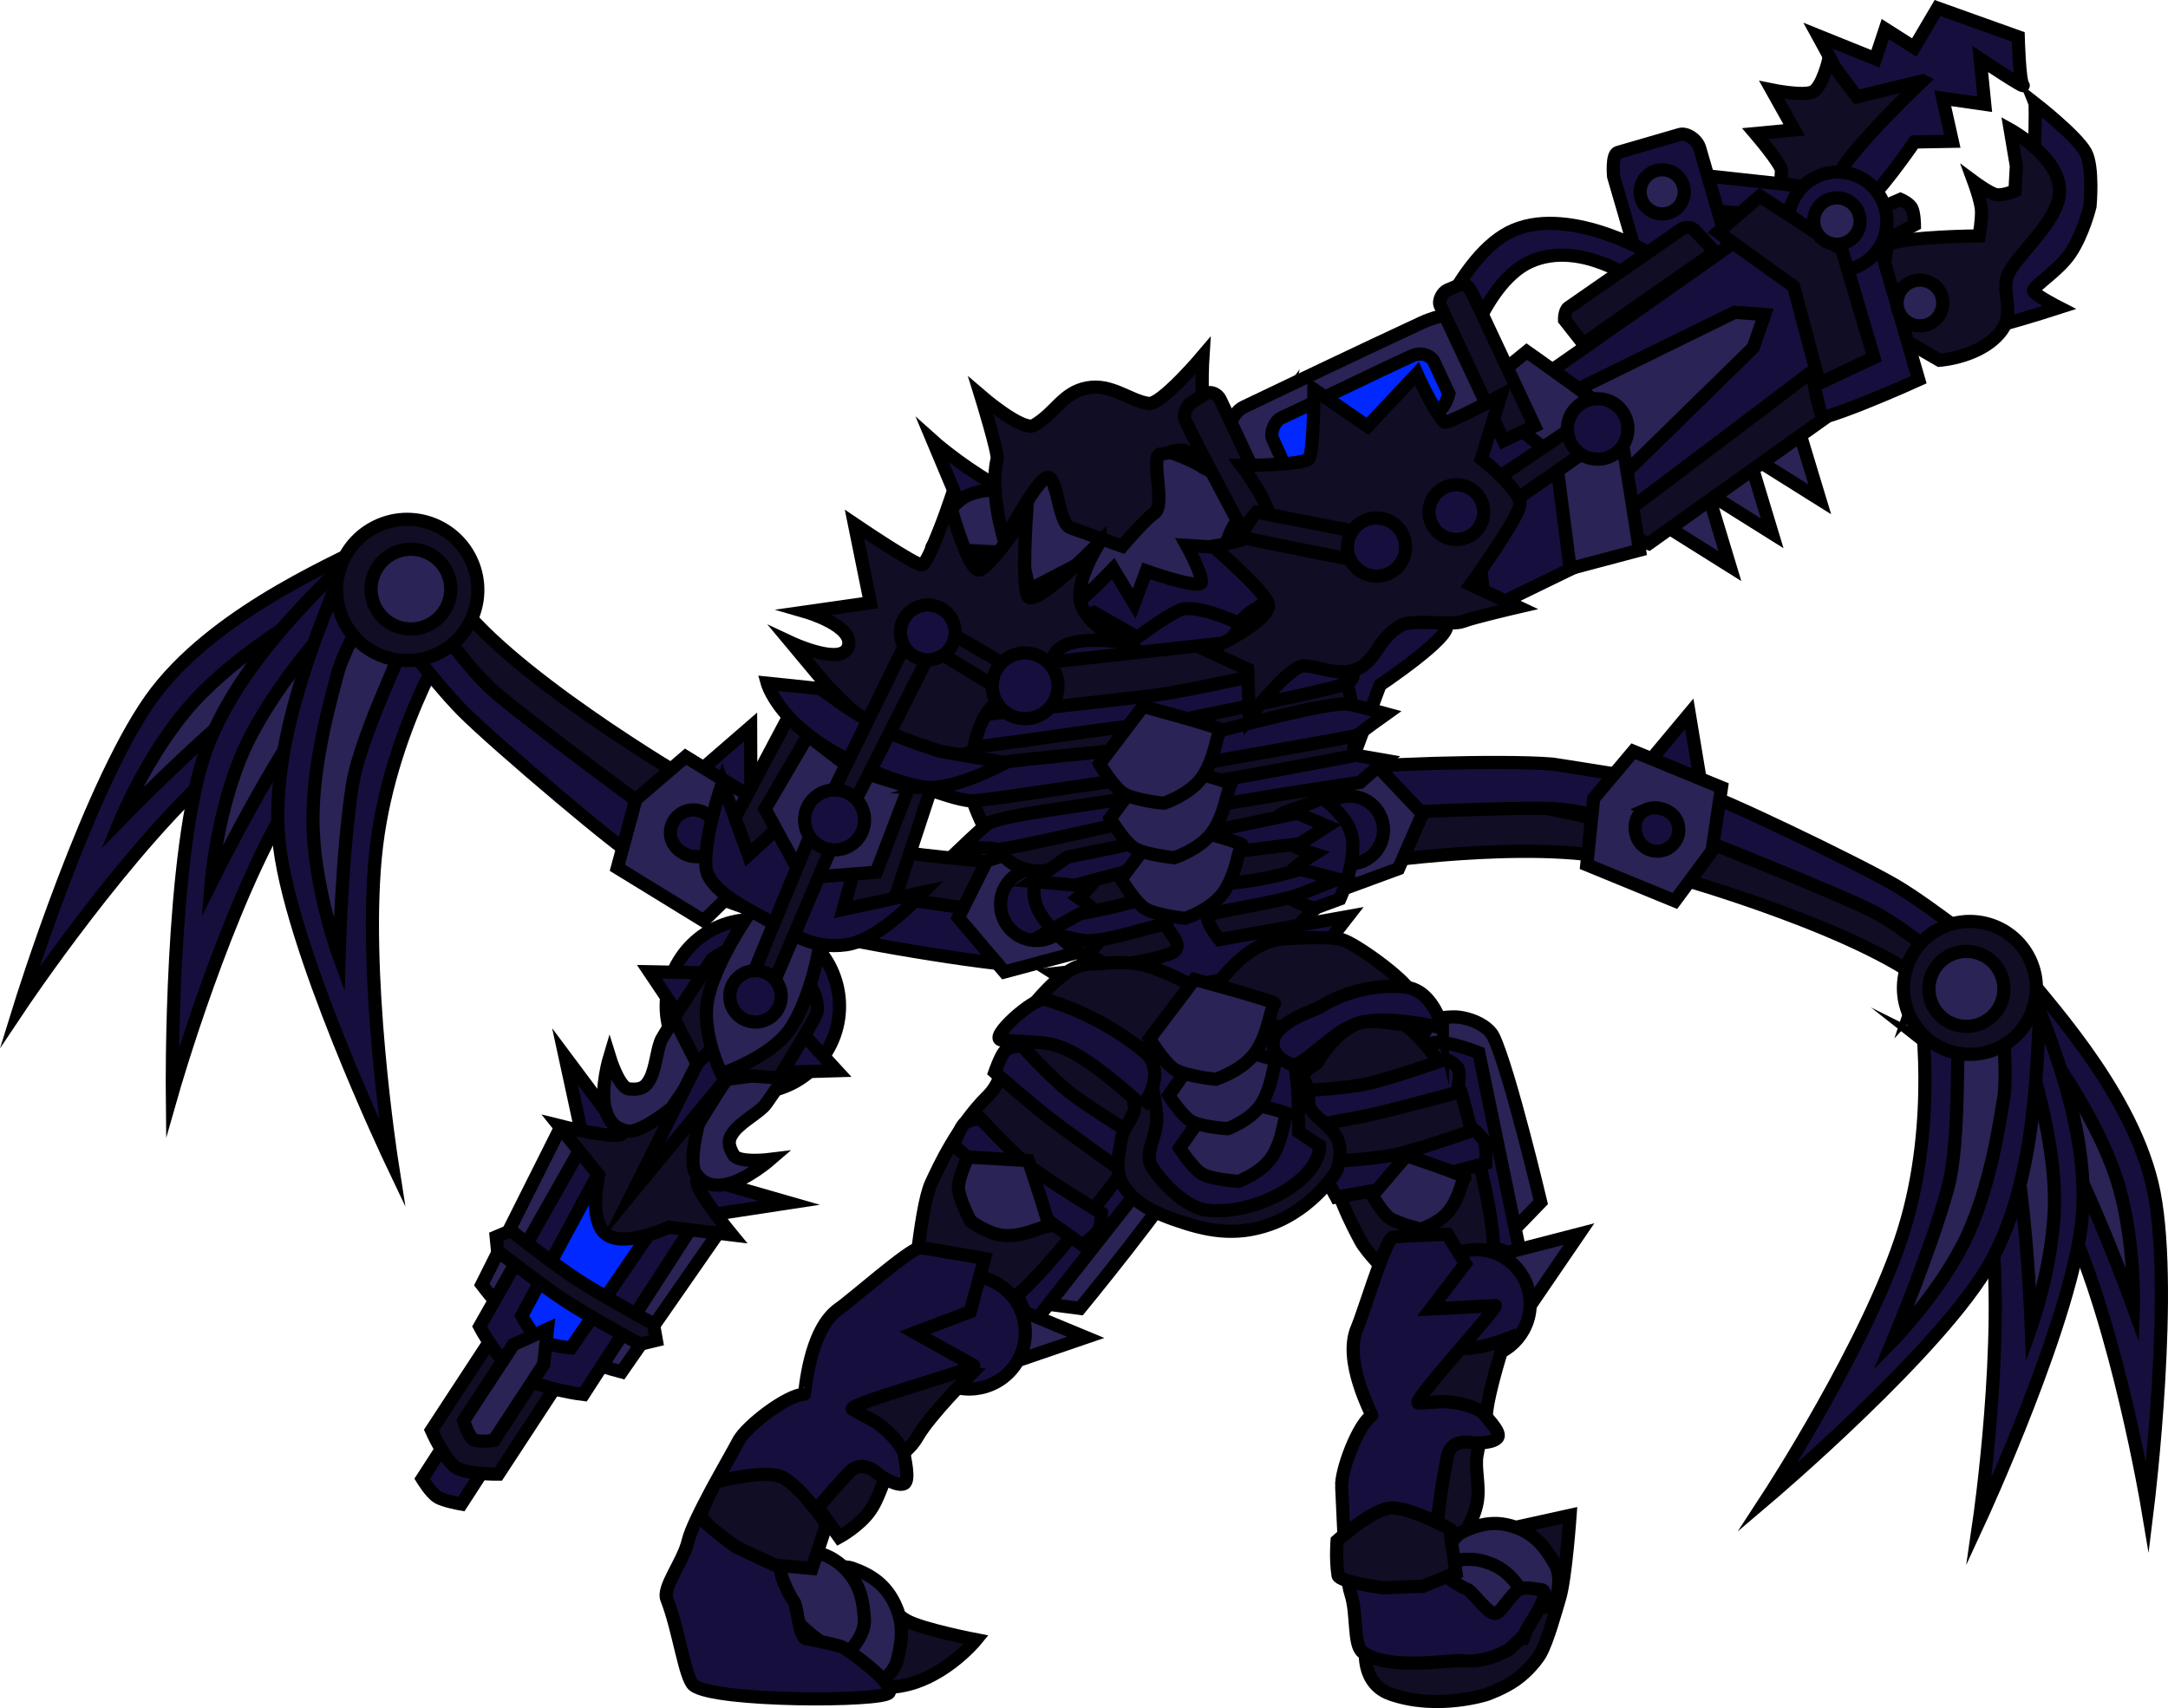 <svg version="1.1" xmlns="http://www.w3.org/2000/svg" xmlns:xlink="http://www.w3.org/1999/xlink" width="246.807" height="194.496" viewBox="0,0,246.807,194.496"><g transform="translate(-116.642,-72.592)"><g data-paper-data="{&quot;isPaintingLayer&quot;:true}" fill-rule="nonzero" stroke="#000000" stroke-width="1.5" stroke-linejoin="miter" stroke-miterlimit="10" stroke-dasharray="" stroke-dashoffset="0" style="mix-blend-mode: normal"><g stroke-linecap="butt"><g data-paper-data="{&quot;index&quot;:null}"><path d="M335.912,191.283c0,0 1.869,-4.107 3.889,-5.579c2.589,-1.887 6.321,-3.597 6.653,-3.152c2.552,3.42 12.481,13.705 15.168,24.751c2.687,11.046 -0.501,36.904 -0.501,36.904c0,0 -3.484,-20.764 -9.176,-32.785c-5.692,-12.021 -16.034,-20.139 -16.034,-20.139z" data-paper-data="{&quot;index&quot;:null}" fill="#160f3d"/><path d="M342.629,184.912c0,0 6.129,5.522 7.541,7.824c0.836,1.363 5.88,8.41 7.77,15.222c1.792,6.462 1.567,13.466 1.567,13.466c0,0 -3.779,-10.407 -7.105,-16.873c-1.394,-2.71 -4.348,-6.218 -6.884,-9.089c-3.513,-3.979 -6.507,-7.358 -6.507,-7.358z" data-paper-data="{&quot;index&quot;:null}" fill="#2a2355"/></g><g data-paper-data="{&quot;index&quot;:null}"><path d="M334.133,187.702c0,0 3.035,-3.339 5.408,-4.123c3.042,-1.005 7.118,-1.493 7.298,-0.967c1.385,4.036 7.694,16.865 6.876,28.203c-0.818,11.339 -11.757,34.984 -11.757,34.984c0,0 3.03,-20.835 1.285,-34.021c-1.745,-13.186 -9.11,-24.077 -9.11,-24.077z" data-paper-data="{&quot;index&quot;:null}" fill="#160f3d"/><path d="M342.975,183.722c0,0 4.147,7.131 4.789,9.754c0.38,1.553 3.028,9.805 2.745,16.869c-0.269,6.701 -2.624,13.3 -2.624,13.3c0,0 -0.417,-11.064 -1.608,-18.237c-0.499,-3.006 -2.24,-7.249 -3.776,-10.758c-2.129,-4.863 -3.947,-8.995 -3.947,-8.995z" data-paper-data="{&quot;index&quot;:null}" fill="#2a2355"/></g><g data-paper-data="{&quot;index&quot;:null}"><path d="M335.22,187.058c0,0 4.157,-1.754 6.64,-1.469c3.183,0.366 7.086,1.636 7.029,2.19c-0.44,4.244 -0.106,18.537 -5.613,28.481c-5.508,9.945 -25.371,26.804 -25.371,26.804c0,0 11.506,-17.632 15.464,-30.33c3.958,-12.698 1.852,-25.676 1.852,-25.676z" data-paper-data="{&quot;index&quot;:null}" fill="#160f3d"/><path d="M344.476,186.923c0,0 0.767,8.213 0.246,10.864c-0.308,1.569 -1.373,10.169 -4.599,16.46c-3.06,5.967 -7.971,10.966 -7.971,10.966c0,0 4.272,-10.215 6.206,-17.224c0.811,-2.938 1.014,-7.519 1.095,-11.349c0.112,-5.307 0.199,-9.821 0.199,-9.821z" data-paper-data="{&quot;index&quot;:null}" fill="#2a2355"/></g><g><path d="M342.136,185.22c0,0 -2.416,2.762 -5.159,0.227c-7.275,-6.72 -29.704,-13.008 -29.704,-13.008c0,0 -2.798,-2.081 -2.284,-4.454c0.138,-0.638 2.615,-1.624 2.791,-2.074c0.236,-0.604 17.783,4.895 29.133,14.688c1.584,1.366 5.223,4.621 5.223,4.621z" fill="#100d25"/><path d="M310.84,163.15c0.257,-0.424 17.326,7.74 21.674,10.31c4.025,2.379 11.572,8.392 11.572,8.392l-2.23,3.543c0,0 -7.46,-6.654 -11.777,-8.913c-4.223,-2.211 -23.119,-9.658 -23.119,-9.658c0,0 0.733,-1.127 1.514,-2.094c0.638,-0.791 2.173,-1.261 2.366,-1.579z" data-paper-data="{&quot;index&quot;:null}" fill="#160f3d"/></g><g><path d="M307.258,167.628c0,0 -0.858,4.75 -4.202,3.493c-8.869,-3.333 -29.403,-0.402 -29.403,-0.402c0,0 -3.181,-0.788 -3.859,-3.348c-0.182,-0.688 1.337,-2.768 1.272,-3.288c-0.089,-0.699 16.356,-1.895 29.878,2.628c1.887,0.631 6.315,0.917 6.315,0.917z" fill="#100d25"/><path d="M270.661,160.189c0.01,-0.504 17.028,-1.087 22.753,-0.585c0.316,0.028 13.881,2.209 13.881,2.209l-0.179,6.112c0,0 -8.928,-2.968 -13.399,-3.251c-4.374,-0.276 -22.885,0.671 -22.885,0.671c0,0 0.067,-1.435 0.246,-2.734c0.146,-1.062 -0.424,-2.023 -0.416,-2.422z" data-paper-data="{&quot;index&quot;:null}" fill="#160f3d"/></g><g><path d="M308.949,153.872l1.169,7.041c0,0 -1.637,0.366 -2.159,0.328c-0.522,-0.038 -1.783,-0.031 -2.147,-0.235c-0.364,-0.204 -1.512,-1.564 -1.512,-1.564z" fill="#160f3d"/><path d="M298.064,163.513l4.521,-5.374l10.034,4.117l-1.078,7.212l-4.224,5.709l-10.034,-4.117z" fill="#2a2355"/></g><path d="M337.224,178.465c3.653,-2.029 8.259,-0.713 10.288,2.94c2.029,3.653 0.713,8.259 -2.94,10.288c-3.653,2.029 -8.259,0.713 -10.288,-2.94c-2.029,-3.653 -0.713,-8.259 2.94,-10.288z" fill="#100d25"/><path d="M342.203,181.275c2.164,0.94 3.156,3.456 2.215,5.62c-0.94,2.164 -3.456,3.156 -5.62,2.215c-2.164,-0.94 -3.156,-3.456 -2.215,-5.62c0.94,-2.164 3.456,-3.156 5.62,-2.215z" fill="#2a2355"/><path d="M304.011,164.785c1.242,-0.546 2.993,0.043 3.539,1.285c0.546,1.242 -0.018,2.692 -1.26,3.238c-1.242,0.546 -2.692,-0.018 -3.238,-1.26c-0.546,-1.242 -0.283,-2.717 0.96,-3.263z" fill="#160f3d"/><g><path d="M278.581,165.252l-2.731,6.253l-8.278,3.045l1.432,-7.098l-4.245,-4.956l8.576,-2.785z" fill="#2a2355"/><path d="M266.434,167.428c-0.177,-2.125 1.403,-3.99 3.527,-4.167c2.125,-0.177 3.99,1.403 4.167,3.527c0.177,2.125 -1.403,3.99 -3.527,4.167c-2.125,0.177 -3.99,-1.403 -4.167,-3.527z" fill="#160f3d"/><path d="M264.681,161.684c0,0 4.8,2.779 5.741,5.634c0.941,2.856 -1.248,7.633 -1.248,7.633l-5.524,2.04l-6.858,-12.083z" fill="#160f3d"/></g></g><g stroke-linecap="butt"><path d="M261.467,150.582c0,0 -8.726,2.942 -12.97,3.628c-5.049,0.816 -15.331,0.946 -15.331,0.946c0,0 0.022,-4.126 -0.313,-6.199c-0.214,-1.326 -5.22,-3.936 -5.22,-3.936l3.549,-2.596l-2.35,-5.38l-5.988,-14.252c0,0 11.14,10.006 20.857,8.816c9.717,-1.191 19.377,-13.747 19.377,-13.747l-3.091,13.151c0,0 -0.543,4.22 -0.289,5.791c0.087,0.538 5.712,1.466 5.712,1.466l-5.161,6.211l1.216,6.099z" fill="#160f3d"/><path d="M233.699,139.779c0,0 -0.241,-4.026 -1.817,-4.182c-4.246,-0.421 -9.393,-0.34 -9.164,-0.681c0.772,-1.15 1.211,-4.032 3.533,-5.602c2.322,-1.57 7.201,-0.779 7.201,-0.779c0,0 2.904,-4.57 8.517,-5.367c5.613,-0.797 11.115,2.315 11.115,2.315c0,0 4.849,-1.13 7.761,-0.324c2.354,0.652 4.292,2.759 4.762,3.829c0.246,0.561 -4.082,0.997 -7.307,2.257c-1.419,0.555 -2.19,3.726 -2.19,3.726l-4.376,-0.279c0,0 1.756,3.148 1.674,4.188c-0.073,0.922 -6.267,-1.276 -6.267,-1.276l-1.382,3.721l-2.394,-3.979c0,0 -5.32,5.566 -5.715,4.836c-0.54,-0.999 0.784,-4.855 0.784,-4.855z" fill="#2a2355"/><path d="M254.156,120.582c3.337,3.343 4.129,8.351 4.129,8.351c0,0 -1.958,-1.744 -4.61,-3.073c-0.758,-0.38 -1.124,-1.61 -2.127,-1.94c-1.003,-0.329 -2.187,0.438 -2.675,0.362c-1.459,-0.227 0.587,5.934 -0.835,6.755c-0.85,0.491 -3.64,3.747 -3.64,3.747c0,0 -5.073,-1.79 -5.903,-2.1c-1.504,-0.561 -1.439,-6.7 -2.91,-5.601c-1.47,1.099 -4.607,7.067 -4.607,7.067c0,0 -1.738,-5.428 -0.821,-9.296c0.16,-0.675 -1.853,-7.189 -1.853,-7.189c0,0 4.768,4.115 6.077,3.347c2.444,-1.435 3.24,-3.723 6.011,-4.251c2.771,-0.528 4.827,1.457 7.003,1.773c1.422,0.207 6.192,-5.442 6.192,-5.442c0,0 -0.423,6.497 0.569,7.491z" fill="#100d25"/><path d="M235.74,156.119c-0.794,0.059 -2.006,-0.262 -2.919,-0.984c-0.912,-0.722 -2.029,-1.747 -2.407,-3.231c-0.28,-1.1 -0.277,-2.39 0.506,-3.727c0.783,-1.337 1.865,-1.637 2.702,-1.752c0.958,-0.132 2.855,0.981 2.855,0.981c0,0 1.858,1.706 2.152,2.871c0.319,1.263 -0.308,4.438 -0.308,4.438c0,0 -1.889,1.353 -2.58,1.404z" data-paper-data="{&quot;index&quot;:null}" fill="#100d25"/><path d="M263.736,149.311c-0.571,0.985 -1.572,1.726 -2.328,1.974c-0.658,0.215 -2.915,-0.272 -2.915,-0.272c0,0 -1.777,-2.579 -1.959,-3.819c-0.168,-1.144 0.907,-3.358 0.907,-3.358c0,0 1.334,-1.702 2.27,-1.947c0.817,-0.214 1.931,-0.356 3.159,0.535c1.228,0.89 1.718,2.033 1.874,3.114c0.21,1.458 -0.435,2.788 -1.007,3.773z" fill="#100d25"/></g><path d="M241.17,142.341l4.969,2.805c0,0 4.203,-3.119 5.311,-3.235c2.562,-0.268 7.235,2.115 7.235,2.115l3.265,-3.609c0,0 6.266,0.913 6.14,1.021c-0.249,0.213 11.424,-0.35 13.183,2.288c0.844,1.265 -7.523,6.86 -7.523,6.86l-3.749,10.096c0,0 -1.136,-5.109 -2.436,-5.014c-5.568,0.408 -18.481,1.86 -26.529,4.548c-2.259,0.754 -1.587,5.176 -1.587,5.176l-6.405,-8.944l2.047,-11.788z" data-paper-data="{&quot;index&quot;:null}" fill="#160f3d" stroke-linecap="butt"/><g stroke-linecap="butt"><g><path d="M287.098,214.59c0,0 -4.868,0.066 -5.736,-1.469c-2.008,-3.547 -5.818,-18.115 -5.818,-18.115l4.298,-6.412c0,0 1.984,-0.313 2.951,-0.173c1.865,0.271 3.405,1.217 3.885,2.244c1.835,3.93 5.361,18.808 5.361,18.808z" fill="#2a2355"/><path d="M283.149,215.736c0,0 -3.486,-1.373 -6.951,-6.249c-0.82,-1.154 -2.919,-1.471 -3.265,-2.233c-2.502,-5.513 -6.921,-11.719 -6.921,-11.719c0,0 10.84,-3.61 13.906,-4.227c1.424,-0.287 5.07,1.148 5.07,1.148l4.864,23.526c0,0 -1.942,-1.12 -3.074,-1.255c-1.387,-0.165 -3.629,1.009 -3.629,1.009z" fill="#160f3d"/><path d="M281.137,223.747c0,0 -8.17,-7.179 -9.596,-9.84c-0.855,-1.596 -3.211,-6.001 -3.808,-10.571c-0.371,-2.844 -3.283,-4.784 -3.473,-6.453c-0.21,-1.844 2.321,-3.269 2.321,-3.269c0,0 1.665,-3.054 4.21,-4.303c1.773,-0.87 4.42,-0.061 5.347,-0.11c1.465,-0.078 6.781,7.566 6.781,7.566c0,0 3.831,13.34 3.736,17.779c-0.008,0.359 -3.277,0.886 -4.591,2.885c-1.542,2.345 -0.927,6.315 -0.927,6.315z" fill="#100d25"/><path d="M265.529,200.838c0,0 -0.878,-1.485 -1.031,-2.202c-0.162,-0.759 0.738,-1.87 0.738,-1.87c0,0 4.687,-0.243 7.082,-0.776c2.856,-0.636 8.918,-2.787 8.918,-2.787c0,0 1.231,0.53 1.456,1.18c0.21,0.605 -0.146,2.594 -0.146,2.594c0,0 -6.576,1.799 -9.499,2.463c-2.738,0.621 -7.518,1.399 -7.518,1.399z" fill="#160f3d"/><path d="M268.77,208.895c0,0 -0.878,-1.485 -1.031,-2.202c-0.162,-0.759 0.738,-1.87 0.738,-1.87c0,0 4.687,-0.243 7.082,-0.776c2.856,-0.636 8.918,-2.787 8.918,-2.787c0,0 0.977,0.805 1.203,1.453c0.211,0.607 0.108,2.321 0.108,2.321c0,0 -6.576,1.799 -9.499,2.463c-2.738,0.621 -7.518,1.399 -7.518,1.399z" fill="#160f3d"/><path d="M276.75,204.184c0,0 6.886,2.313 6.656,2.497c-0.342,0.274 -0.603,2.251 -1.828,3.824c-1.071,1.374 -3.216,2.047 -3.216,2.047c0,0 -2.545,-0.638 -3.469,-1.236c-0.879,-0.568 -2.015,-2.604 -2.015,-2.604z" fill="#2a2355"/></g><path d="M290.899,221.163c0,0 -2.36,-0.27 -2.729,-0.567c-0.369,-0.297 -1.036,-1.668 -1.247,-2.227c-0.211,-0.559 0.311,-2.892 0.311,-2.892l9.165,-2.368z" fill="#2a2355"/><path d="M278.657,220.394c0.361,-3.384 3.374,-5.831 6.728,-5.466c3.355,0.364 5.781,3.403 5.42,6.786c-0.361,3.384 -3.374,5.831 -6.728,5.467c-3.355,-0.364 -5.781,-3.403 -5.42,-6.786z" fill="#160f3d"/><path d="M273.215,242.448c0,0 -0.227,-7.593 0.132,-9.702c0.712,-4.185 3.304,-11.933 3.304,-11.933c0,0 3.834,4.384 5.89,5.163c1.616,0.612 5.449,-0.869 5.449,-0.869c0,0 -2.013,6.072 -2.161,8.799c-0.089,1.636 -0.63,1.923 -1.044,4.399c-0.262,1.565 0.362,3.486 0.013,5.394c-0.36,1.966 -1.688,3.896 -1.688,3.896z" fill="#100d25"/><path d="M274.96,265.501c-4.203,-1.474 -2.861,-7.31 -1.861,-7.95c4.477,-2.865 11.659,-4.487 11.448,-5.085c-0.318,-0.901 1.058,-5.171 1.058,-5.171l9.776,-2.157c0,0 -0.498,7.112 -1.182,9.412c-0.473,1.59 -1.343,4.779 -2.176,6.325c-0.238,0.441 -1.264,1.885 -2.791,2.975c-1.413,1.009 -3.344,1.686 -3.344,1.686c0,0 -5.614,1.828 -10.926,-0.036z" fill="#100d25"/><path d="M293.651,250.675c1.117,1.943 -0.214,4.991 -0.214,4.991c0,0 -3.833,-0.234 -6.423,-1.141c-2.317,-0.812 -6.309,-2.717 -6.309,-2.717c0,0 0.457,-3.837 2.482,-4.802c2.025,-0.965 3.823,-1.27 5.954,-0.523c2.212,0.775 3.393,2.248 4.51,4.191z" data-paper-data="{&quot;index&quot;:null}" fill="#2a2355"/><path d="M290.284,254.464c1.049,1.823 -0.201,4.685 -0.201,4.685c0,0 -3.598,-0.219 -6.028,-1.071c-2.175,-0.762 -5.922,-2.55 -5.922,-2.55c0,0 0.429,-3.601 2.329,-4.507c1.9,-0.905 3.588,-1.192 5.588,-0.491c2.076,0.728 3.185,2.11 4.233,3.934z" data-paper-data="{&quot;index&quot;:null}" fill="#2a2355"/><path d="M269.382,241.868c-0.112,-1.787 1.851,-7.067 3.425,-8.106c0.086,-0.057 -3.331,-6.189 -1.656,-9.995c0.655,-1.488 2.998,-9.309 3.951,-10.254c0.198,-0.196 6.313,-0.367 6.313,-0.367l2.042,3.33l-3.934,5.163c0,0 7.134,-0.355 7.296,-0.401c0.854,-0.243 -9.62,11.08 -8.711,11.1c1.248,0.026 2.287,-0.208 3.414,-0.12c1.986,0.155 3.728,0.958 3.91,1.244c0.162,0.255 2.116,2.137 1.727,2.779c-0.389,0.642 -2.248,0.722 -3.089,0.605c-0.074,-0.01 -2.252,-0.453 -2.65,1.569c-0.668,3.391 -1.75,9.419 -0.913,12.646c0.292,1.124 3.085,2.483 3.097,2.485c0.585,0.064 2.543,3.065 3.36,2.752c0.716,-0.274 1.954,-2.651 2.901,-2.833c0.712,-0.137 1.288,0.035 2.242,0.138c1.418,0.154 -1.797,4.52 -1.838,4.907c-0.037,0.346 -1.81,1.863 -1.81,1.863c0,0 -2.459,1.63 -5.377,1.313c-1.213,-0.132 -8.425,1.184 -11.311,-0.965c-1.094,-0.815 -0.596,-4.381 -1.343,-6.63c-0.747,-2.249 -0.889,-9.754 -1.044,-12.223z" fill="#160f3d"/><path d="M274.75,244.323c2.062,-0.327 6.905,2.346 6.905,2.346l0.74,5.033l-3.778,1.516l-4.637,0.168c0,0 -4.901,-0.687 -5.013,-1.4c-0.29,-1.865 -0.111,-3.958 -0.111,-3.958c0,0 3.713,-3.359 5.893,-3.705z" data-paper-data="{&quot;index&quot;:null}" fill="#100d25"/></g><g stroke-linecap="butt"><g><path d="M232.147,220.605c0,0 -3.152,-4.118 -2.416,-5.837c1.702,-3.973 11.513,-16.499 11.513,-16.499l8.12,-0.407c0,0 1.526,1.496 2.023,2.412c0.958,1.766 1.144,3.684 0.586,4.748c-2.134,4.069 -12.385,16.549 -12.385,16.549z" fill="#2a2355"/><path d="M229.387,218.316c0,0 -1.255,-3.794 0.331,-9.945c0.376,-1.456 -0.791,-3.395 -0.411,-4.195c2.753,-5.793 4.767,-13.63 4.767,-13.63c0,0 10.262,6.455 12.839,8.555c1.197,0.975 2.511,4.942 2.511,4.942l-15.692,19.946c0,0 -0.413,-2.355 -1.071,-3.376c-0.807,-1.251 -3.274,-2.296 -3.274,-2.296z" fill="#160f3d"/><path d="M220.457,221.799c0,0 0.848,-11.549 2.18,-14.459c0.799,-1.746 3.006,-6.558 6.47,-9.971c2.156,-2.124 1.938,-5.847 3.22,-7.069c1.417,-1.351 4.222,-0.091 4.222,-0.091c0,0 3.625,-0.515 6.291,0.869c1.857,0.964 2.858,3.743 3.488,4.505c0.996,1.204 -2.055,10.607 -2.055,10.607c0,0 -8.783,11.75 -12.576,14.488c-0.307,0.221 -2.825,-2.24 -5.341,-2.095c-2.951,0.17 -5.898,3.218 -5.898,3.218z" fill="#100d25"/><path d="M229.892,194.689c0,0 0.603,-1.727 1.079,-2.34c0.502,-0.648 2.01,-0.662 2.01,-0.662c0,0 3.373,3.685 5.427,5.29c2.45,1.915 8.295,5.434 8.295,5.434c0,0 0.406,1.371 0.035,1.996c-0.346,0.583 -2.193,1.639 -2.193,1.639c0,0 -5.91,-4.181 -8.427,-6.131c-2.357,-1.827 -6.226,-5.226 -6.226,-5.226z" fill="#160f3d"/><path d="M225.215,202.999c0,0 0.603,-1.727 1.079,-2.34c0.502,-0.648 2.01,-0.662 2.01,-0.662c0,0 3.373,3.685 5.427,5.29c2.45,1.915 8.295,5.434 8.295,5.434c0,0 0.013,1.348 -0.358,1.973c-0.347,0.584 -1.8,1.662 -1.8,1.662c0,0 -5.91,-4.181 -8.427,-6.131c-2.357,-1.827 -6.226,-5.226 -6.226,-5.226z" fill="#160f3d"/></g><path d="M230.66,228.154c0,0 -1.808,-1.711 -1.933,-2.192c-0.125,-0.481 0.165,-2.048 0.334,-2.649c0.169,-0.601 2.049,-2.225 2.049,-2.225l9.133,3.786z" fill="#2a2355"/><path d="M221.644,220.818c1.918,-2.979 5.867,-3.825 8.82,-1.89c2.953,1.935 3.792,5.918 1.874,8.897c-1.918,2.979 -5.867,3.825 -8.82,1.89c-2.953,-1.935 -3.792,-5.918 -1.874,-8.897z" fill="#160f3d"/><path d="M205.369,238.119c0,0 3.338,-7.179 4.658,-8.972c2.619,-3.558 8.653,-9.541 8.653,-9.541c0,0 1.52,5.906 3.071,7.609c1.218,1.338 5.479,1.783 5.479,1.783c0,0 -4.712,4.697 -6.125,7.166c-0.848,1.481 -1.486,1.491 -3.028,3.6c-0.975,1.333 -1.293,3.419 -2.509,5.029c-1.254,1.66 -3.392,2.825 -3.392,2.825z" fill="#100d25"/><path d="M196.718,260.728c-0.806,-1.089 -1.549,-2.34 -2.092,-3.737c-1.697,-4.361 3.798,-7.253 4.98,-6.889c5.292,1.631 11.444,6.27 11.771,5.695c0.492,-0.867 4.78,-2.668 4.78,-2.668c0,0 1.78,2.97 3.762,4.023c1.886,1.002 7.854,2.149 7.854,2.149c0,0 -4.136,5.099 -9.712,5.404c-8.778,0.481 -19.89,-2.014 -21.343,-3.977z" fill="#100d25"/><path d="M218.78,261.647c-0.588,2.268 -3.797,3.539 -3.797,3.539c0,0 -2.669,-3.016 -3.926,-5.609c-1.125,-2.32 -2.694,-6.692 -2.694,-6.692c0,0 3.135,-2.504 5.338,-1.717c2.203,0.787 3.757,1.894 4.792,4.028c1.074,2.215 0.875,4.182 0.287,6.45z" data-paper-data="{&quot;index&quot;:null}" fill="#2a2355"/><path d="M215.045,256.995c0.124,2.197 -2.377,4.267 -2.377,4.267c0,0 -3.247,-1.915 -5.112,-3.865c-1.669,-1.744 -4.321,-5.191 -4.321,-5.191c0,0 2.083,-3.149 4.275,-3.089c2.192,0.061 3.897,0.596 5.432,2.201c1.593,1.665 1.979,3.48 2.103,5.676z" data-paper-data="{&quot;index&quot;:null}" fill="#2a2355"/><path d="M200.744,236.626c0.878,-1.646 5.503,-5.233 7.466,-5.278c0.108,-0.002 0.432,-7.337 3.997,-9.779c1.393,-0.954 7.746,-6.582 9.107,-6.889c0.282,-0.064 7.412,1.221 7.412,1.221l-1.629,6.052l-6.309,2.387c0,0 6.515,3.654 6.683,3.704c0.89,0.26 -14.582,4.467 -13.786,4.99c1.092,0.718 2.141,1.088 3.091,1.793c1.675,1.243 2.78,2.923 2.784,3.277c0.004,0.316 0.706,3.071 0.011,3.423c-0.696,0.353 -2.387,-0.61 -3.068,-1.182c-0.06,-0.05 -1.747,-1.655 -3.206,-0.084c-2.446,2.634 -6.7,7.373 -7.723,10.699c-0.356,1.158 1.376,3.917 1.385,3.925c0.483,0.382 0.577,4.13 1.472,4.308c0.784,0.156 3.224,0.597 4.163,0.962c0.358,0.14 6.007,4.117 5.259,5.18c-0.724,1.028 -19.822,1.061 -22.234,-0.843c-1.003,-0.792 -1.687,-6.321 -3.068,-9.831c-0.524,-1.33 1.867,-4.214 2.435,-6.622c0.567,-2.408 4.545,-9.139 5.758,-11.413z" fill="#160f3d"/><path d="M205.407,240.681c2.072,0.676 5.333,5.469 5.333,5.469l-1.664,5.039l-4.226,-0.385l-4.396,-2.049c0,0 -4.242,-2.971 -4.012,-3.688c0.602,-1.875 1.747,-3.739 1.747,-3.739c0,0 5.027,-1.362 7.218,-0.647z" data-paper-data="{&quot;index&quot;:null}" fill="#100d25"/><path d="M233.714,204.745c0,0 2.577,7.589 2.261,7.494c-0.47,-0.141 -2.703,1.169 -4.923,1.042c-1.94,-0.111 -3.93,-1.668 -3.93,-1.668c0,0 -1.316,-2.488 -1.365,-3.729c-0.046,-1.18 1.08,-3.541 1.08,-3.541z" fill="#2a2355"/></g><path d="" fill="#160f3d" stroke-linecap="butt"/><g data-paper-data="{&quot;index&quot;:null}" stroke-linecap="butt"><g><path d="M166.402,146.977c0,0 -13.563,3.355 -24.323,12.521c-10.76,9.166 -23.195,27.768 -23.195,27.768c0,0 8.192,-26.448 15.614,-35.98c7.423,-9.532 21.531,-15.168 25.497,-17.368c0.517,-0.287 3.387,2.999 5.073,5.957c1.315,2.308 1.335,7.103 1.335,7.103z" data-paper-data="{&quot;index&quot;:null}" fill="#160f3d"/><path d="M164.787,142.545c0,0 -4.376,1.969 -9.516,4.292c-3.709,1.676 -8.102,3.787 -10.636,5.805c-6.044,4.814 -14.246,13.251 -14.246,13.251c0,0 2.837,-6.885 7.393,-12.365c4.803,-5.777 12.765,-10.406 14.17,-11.361c2.373,-1.615 10.721,-4.292 10.721,-4.292z" data-paper-data="{&quot;index&quot;:null}" fill="#2a2355"/></g><g><path d="M169.19,144.098c0,0 -11.888,7.341 -19.332,19.357c-7.443,12.016 -13.596,33.529 -13.596,33.529c0,0 -0.285,-27.686 3.868,-39.031c4.154,-11.345 15.864,-21.024 18.967,-24.331c0.404,-0.431 4.141,1.82 6.651,4.121c1.958,1.795 3.442,6.355 3.442,6.355z" data-paper-data="{&quot;index&quot;:null}" fill="#160f3d"/><path d="M166.297,140.371c0,0 -3.564,3.212 -7.749,6.995c-3.019,2.73 -6.557,6.082 -8.352,8.778c-4.283,6.432 -9.514,16.971 -9.514,16.971c0,0 0.596,-7.423 3.259,-14.033c2.807,-6.969 8.973,-13.81 10.019,-15.149c1.766,-2.263 8.896,-7.364 8.896,-7.364z" data-paper-data="{&quot;index&quot;:null}" fill="#2a2355"/></g><g data-paper-data="{&quot;index&quot;:null}"><path d="M168.916,143.185c0,0 -7.702,11.657 -9.407,25.689c-1.704,14.032 1.753,36.138 1.753,36.138c0,0 -11.894,-25.003 -12.893,-37.043c-0.999,-12.04 5.56,-25.744 6.985,-30.049c0.186,-0.561 4.523,-0.089 7.767,0.944c2.531,0.806 5.794,4.32 5.794,4.32z" data-paper-data="{&quot;index&quot;:null}" fill="#160f3d"/><path d="M164.725,141.019c0,0 -1.884,4.412 -4.091,9.604c-1.592,3.746 -3.394,8.275 -3.89,11.475c-1.183,7.636 -1.5,19.398 -1.5,19.398c0,0 -2.578,-6.986 -2.94,-14.104c-0.382,-7.503 2.339,-16.302 2.724,-17.957c0.651,-2.795 4.978,-10.42 4.978,-10.42z" data-paper-data="{&quot;index&quot;:null}" fill="#2a2355"/></g><g><path d="M162.57,138.867c0,0 3.225,-2.192 5.366,1.15c5.678,8.861 27.055,21.345 27.055,21.345c0,0 2.319,2.891 1.154,5.193c-0.313,0.619 -3.125,0.969 -3.426,1.384c-0.405,0.557 -16.973,-9.804 -26.018,-22.92c-1.262,-1.83 -4.131,-6.153 -4.131,-6.153z" fill="#100d25"/><path d="M188.832,169.958c-0.378,0.367 -15.741,-12.607 -19.522,-16.416c-3.5,-3.526 -9.648,-11.734 -9.648,-11.734l3.243,-3.045c0,0 5.887,8.843 9.719,12.325c3.749,3.406 21.183,16.134 21.183,16.134c0,0 -1.056,0.962 -2.118,1.747c-0.869,0.642 -2.573,0.713 -2.857,0.989z" data-paper-data="{&quot;index&quot;:null}" fill="#160f3d"/></g><g><path d="M195.774,167.409c0,0 1.83,-4.792 5.076,-2.821c8.607,5.226 30.629,6.203 30.629,6.203c0,0 3.167,1.449 3.371,4.255c0.055,0.754 -1.941,2.627 -1.974,3.184c-0.045,0.747 -17.454,-1.238 -30.687,-8.62c-1.846,-1.03 -6.415,-2.2 -6.415,-2.2z" fill="#100d25"/><path d="M232.533,182.375c-0.109,0.524 -17.998,-2.213 -23.877,-3.863c-0.325,-0.091 -14.062,-5.037 -14.062,-5.037l1.389,-6.348c0,0 8.741,4.856 13.354,6.03c4.514,1.149 24.033,3.799 24.033,3.799c0,0 -0.353,1.486 -0.794,2.807c-0.361,1.081 0.045,2.196 -0.042,2.611z" data-paper-data="{&quot;index&quot;:null}" fill="#160f3d"/></g><g><path d="M202.093,155.366l0.025,7.585c0,0 -1.78,0.104 -2.32,-0.024c-0.541,-0.129 -1.865,-0.337 -2.212,-0.613c-0.347,-0.276 -1.319,-1.899 -1.319,-1.899z" fill="#160f3d"/><path d="M189.031,163.621l5.659,-4.866l9.823,6.032l-2.361,7.381l-5.405,5.267l-9.823,-6.031z" fill="#2a2355"/></g><path d="M170.219,136.241c1.949,3.99 0.294,8.805 -3.697,10.753c-3.99,1.949 -8.805,0.294 -10.753,-3.697c-1.949,-3.99 -0.294,-8.805 3.697,-10.753c3.99,-1.949 8.805,-0.294 10.753,3.697z" fill="#100d25"/><path d="M161.396,143.734c-2.244,-1.119 -3.155,-3.845 -2.036,-6.088c1.119,-2.244 3.845,-3.155 6.088,-2.036c2.244,1.119 3.155,3.845 2.036,6.088c-1.119,2.244 -3.845,3.155 -6.088,2.036z" fill="#2a2355"/><path d="M198.155,167.01c0.228,1.424 -0.438,2.87 -1.862,3.098c-1.424,0.228 -3.066,-0.847 -3.295,-2.271c-0.228,-1.424 0.741,-2.764 2.165,-2.992c1.424,-0.228 2.764,0.741 2.992,2.165z" fill="#160f3d"/><g><path d="M225.737,177.085l3.249,-6.483l8.955,-2.767l-1.918,7.453l4.227,5.498l-9.257,2.475z" fill="#2a2355"/><path d="M238.75,175.457c0.068,2.265 -1.712,4.156 -3.977,4.225c-2.265,0.068 -4.156,-1.712 -4.225,-3.977c-0.068,-2.265 1.712,-4.156 3.977,-4.225c2.265,-0.068 4.156,1.712 4.225,3.977z" fill="#160f3d"/><path d="M240.288,181.651c0,0 -4.938,-3.218 -5.776,-6.301c-0.838,-3.083 1.752,-8.031 1.752,-8.031l5.977,-1.856l6.601,13.208z" fill="#160f3d"/></g></g><g fill="none" stroke-linecap="round"><path d="M248.811,133.663"/><path d="M240.341,135.065"/></g><path d="M243.471,185.834c0,0 -0.187,-1.095 -0.479,-2.811c-0.108,-0.633 -2.581,-1.762 -2.581,-1.762c0,0 1.898,-1.757 1.854,-2.528c-0.03,-0.531 -0.179,-1.063 -0.272,-1.611c-0.105,-0.623 -2.597,-2.332 -2.597,-2.332c0,0 1.943,-1.584 1.849,-2.143c-0.204,-1.219 -0.279,-1.665 -0.447,-2.689c-0.131,-0.796 -6.776,5.339 -11.078,-1.339c-4.302,-6.677 -4.565,-15.968 -3.37,-19.858c1.195,-3.889 9.75,-0.773 9.75,-0.773l20.569,-2.262c0,0 4.59,-8.94 9.428,-3.264c4.838,5.676 5.077,13.87 4.457,17.59c-0.621,3.72 -8.369,4.758 -8.254,5.459c0.052,0.314 0.554,2.262 0.615,2.658c0.099,0.64 3.363,1.65 3.363,1.65c0,0 -2.864,1.788 -2.8,2.297c0.198,1.584 0.053,1.231 0.205,2.72c0.045,0.445 2.689,1.209 2.689,1.209c0,0 -2.294,2.107 -2.254,2.541c0.214,2.35 0.303,3.804 0.303,3.804z" fill="#100d25" stroke-linecap="butt"/><path d="M248.079,151.763c4.548,-0.562 21.647,-4.521 21.647,-4.521c0,0 1.82,2.119 0.483,3.02c-1.295,0.872 -17.259,3.827 -19.136,4.327c-1.586,0.422 -0.16,2.123 -0.15,2.255c0.026,0.34 16.487,-4.488 19.226,-4.062c0.878,0.137 4.317,1.09 4.317,1.09c0,0 -3.141,2.228 -3.124,2.346c0.039,0.259 -16.439,2.919 -20.157,3.786c-1.282,0.299 -0.572,2.02 -0.588,2.127c-0.06,0.409 20.437,-3.536 20.437,-3.536l3.317,0.574l-2.875,2.498c0,0 -19.89,2.919 -19.797,3.508c0.1,0.628 0.473,2.582 0.473,2.582l12.207,-2.569l3.387,1.47l-3.158,2.025c0,0 -11.911,1.263 -11.886,1.964c0.022,0.619 -0.648,2.162 1.654,2.457c3.775,0.484 10.316,-1.505 10.316,-1.505l4.281,1.092c0,0 -3.089,1.22 -4.098,1.636c-2.679,1.103 -10.877,2.112 -10.813,2.592c0.157,1.166 1.441,2.66 1.441,2.66l14.604,-2.624l-3.851,4.948l-23.929,5.079l-5.602,-3.525c0,0 12.905,-1.435 13.746,-2.638c0.683,-0.978 -0.7,-1.878 -0.982,-2.883c-0.14,-0.501 -6.79,2.022 -9.315,1.758c-1.192,-0.124 -4.331,-0.937 -4.331,-0.937l3.737,-2.106c0,0 6.869,-1.206 9.797,-2.68c1.972,-0.993 -0.058,-2.559 -0.23,-2.875c-0.26,-0.479 -10.078,2.288 -10.078,2.288l-4.895,-0.434l4.05,-2.778c0,0 7.854,-1.531 10.396,-2.242c1.873,-0.524 -0.128,-1.669 -0.209,-2.101c-0.131,-0.7 -18.398,4.04 -18.525,3.416c-0.044,-0.215 -3.868,-0.049 -3.868,-0.049c0,0 2.11,-2.014 3.03,-2.767c1.534,-1.254 17.931,-2.773 18.934,-3.724c0.94,-0.891 0.858,-0.999 0.652,-1.593c-0.213,-0.615 -19.119,2.68 -21.429,2.663c-1.195,-0.009 -4.271,-1.107 -4.271,-1.107c0,0 2.995,-2.056 3.225,-2.304c1.06,-1.144 21.86,-2.388 21.745,-3.033c-0.056,-0.318 0.096,-1.857 0.053,-2.115c-0.119,-0.722 -22.272,3.104 -22.262,2.46c0.029,-1.723 1.251,-3.513 1.251,-3.513c0,0 17.418,-1.937 21.154,-2.399z" data-paper-data="{&quot;index&quot;:null}" fill="#160f3d" stroke-linecap="butt"/><path d="M249.211,166.138c0,0 9.139,2.431 8.837,2.68c-0.449,0.372 -0.643,3.438 -2.236,5.548c-1.392,1.844 -4.234,2.79 -4.234,2.79c0,0 -3.308,-0.331 -4.556,-1.096c-1.186,-0.728 -2.754,-3.389 -2.754,-3.389z" fill="#2a2355" stroke-linecap="butt"/><path d="M247.961,159.238c0,0 9.139,2.431 8.837,2.68c-0.449,0.372 -0.643,3.438 -2.236,5.548c-1.392,1.844 -4.234,2.79 -4.234,2.79c0,0 -3.308,-0.331 -4.556,-1.096c-1.186,-0.728 -2.754,-3.389 -2.754,-3.389z" fill="#2a2355" stroke-linecap="butt"/><path d="M246.761,153.038c0,0 9.139,2.431 8.837,2.68c-0.449,0.372 -0.643,3.438 -2.236,5.548c-1.392,1.844 -4.234,2.79 -4.234,2.79c0,0 -3.308,-0.331 -4.556,-1.096c-1.186,-0.728 -2.754,-3.389 -2.754,-3.389z" fill="#2a2355" stroke-linecap="butt"/><path d="M263.508,192.638c0.395,0.631 -18.472,2.379 -18.472,2.379c0,0 -2.493,-3.063 -5.652,-4.849c-1.561,-0.882 -6.854,-1.296 -6.25,-1.838c0.683,-0.613 4.314,-5.798 7.253,-5.925c2.14,-0.092 4.486,-0.489 6.719,0.152c3.535,1.013 6.668,3.267 7.356,3.131c0.169,-0.033 3.569,-5.801 8.214,-6.18c1.609,-0.131 5.397,-0.294 6.72,0.072c1.505,0.417 7.067,4.409 7.81,5.952c0.202,0.419 -4.2,0.205 -8.253,1.657c-3.99,1.43 -5.445,5.449 -5.445,5.449z" fill="#100d25" stroke-linecap="butt"/><path d="M268.683,201.884c1.067,1.574 0.14,4.007 0.14,4.007c0,0 -2.653,4.363 -7.588,6.116c-4.048,1.438 -7.361,0.694 -10.81,-0.511c-3.448,-1.206 -4.843,-2.317 -5.97,-4.007c-1.127,-1.69 -0.132,-5.011 -0.139,-5.158c-0.045,-0.885 1.547,-2.802 1.485,-3.55c-0.26,-3.15 -0.702,-3.044 -0.702,-3.044c0,0 -1.47,-2.701 0.567,-3.445c4.902,-1.791 18.677,-3.198 18.414,-2.883c-0.144,0.173 -0.122,1.829 0.65,2.538c0.621,0.571 -1.007,1.136 -0.661,1.615c0.476,0.661 1.694,2.704 1.561,4.49c-0.098,1.318 1.975,2.243 3.053,3.832z" fill="#100d25" stroke-linecap="butt"/><path d="M266.856,203.049c0.097,3.748 -7.019,7.945 -12.72,7.35c-3.219,-0.336 -6.404,-4.758 -6.556,-5.346c-0.411,-1.59 0.549,-2.671 0.73,-4.641c0.135,-1.475 -0.516,-3.881 -0.595,-5.008c-0.243,-3.445 1.71,-6.426 1.71,-6.426l11.515,-1.307c0,0 -0.008,1.891 2.559,5.083c1.083,1.347 0.92,6.563 0.976,8.724z" fill="#160f3d" stroke-linecap="butt"/><path d="M255.153,197.287c0,0 8.2,1.961 8.025,2.117c-0.391,0.349 -0.465,3.109 -1.826,5.057c-1.189,1.702 -3.711,2.645 -3.711,2.645c0,0 -2.982,-0.189 -4.128,-0.835c-1.089,-0.615 -2.585,-2.953 -2.585,-2.953z" fill="#2a2355" stroke-linecap="butt"/><path d="M253.923,191.293c0,0 8.288,1.882 8.025,2.117c-0.391,0.349 -0.465,3.109 -1.826,5.057c-1.189,1.702 -3.711,2.645 -3.711,2.645c0,0 -2.982,-0.189 -4.128,-0.835c-1.089,-0.615 -2.585,-2.953 -2.585,-2.953z" fill="#2a2355" stroke-linecap="butt"/><path d="M252.617,184.12c0,0 9.427,2.508 9.115,2.766c-0.464,0.383 -0.664,3.546 -2.307,5.723c-1.436,1.902 -4.368,2.877 -4.368,2.877c0,0 -3.413,-0.342 -4.699,-1.131c-1.223,-0.751 -2.841,-3.496 -2.841,-3.496z" fill="#2a2355" stroke-linecap="butt"/><path d="M280.842,189.649c0,0 -6.393,-1.604 -9.627,-0.539c-3.233,1.065 -6.297,5.225 -7.625,4.656c-0.716,-0.307 -2.219,-1.054 -2,-2.669c0.288,-2.12 4.84,-3.543 5.115,-3.718c4.715,-2.998 9.375,-2.477 10.115,-2.359c3.065,0.488 4.022,4.629 4.022,4.629z" data-paper-data="{&quot;index&quot;:null}" fill="#160f3d" stroke-linecap="butt"/><path d="M246.695,198.546c0,0 -4.425,-4.163 -7.622,-5.94c-2.754,-1.531 -3.764,-1.234 -8.367,-1.583c-1.731,-0.131 3.718,-4.96 4.886,-4.633c6.295,1.763 11.101,5.669 11.638,6.273c2.227,2.502 -0.536,5.884 -0.536,5.884z" data-paper-data="{&quot;index&quot;:null}" fill="#160f3d" stroke-linecap="butt"/><g data-paper-data="{&quot;index&quot;:null}" stroke-linecap="butt"><g><path d="M207.451,178.718c4.662,2.819 6.157,8.883 3.338,13.545c-2.819,4.662 -8.883,6.157 -13.545,3.338c-4.662,-2.819 -6.157,-8.883 -3.338,-13.545c2.819,-4.662 8.883,-6.157 13.545,-3.338z" fill="#160f3d"/><g><path d="M169.16,243.855c0,0 -2.026,-0.353 -2.732,-0.809c-0.773,-0.5 -1.724,-2.072 -1.724,-2.072l3.405,-5.266l4.456,2.882z" fill="#160f3d"/><path d="M173.379,240.447c0,0 -3.613,0.037 -4.801,-0.74c-1.336,-0.875 -2.823,-4.25 -2.823,-4.25l9.539,-14.575l7.624,4.99z" fill="#100d25"/><path d="M198.266,213.176l-10.863,15.631c0,0 -7.018,-1.864 -9.709,-3.545c-2.611,-1.63 -6.207,-6.392 -6.207,-6.392l8.881,-17.729z" fill="#2a2355"/><path d="M183.061,231.376c0,0 -4.774,-0.562 -7.296,-2.213c-2.522,-1.65 -4.518,-5.519 -4.518,-5.519l11.846,-20.913l-2.132,-9.846l5.777,7.742l13.355,-8.378l-2.496,14.75l8.883,2.551l-10.317,1.575z" fill="#160f3d"/><path d="M181.643,226.078c0,0 -2.592,-0.255 -3.575,-0.899c-0.872,-0.571 -2.03,-2.77 -2.03,-2.77l9.001,-16.689l7.288,4.77z" fill="#0028ff"/><path d="M200.361,199.954c0,0 -3.079,4.987 -4.361,7.063c-0.478,0.774 3.975,6.188 3.975,6.188l-7.187,-0.874c0,0 -5.041,2.361 -7.125,0.818c-2.083,-1.543 -0.87,-6.739 -0.87,-6.739l-4.533,-5.651c0,0 6.746,1.695 7.233,0.906c1.278,-2.07 4.317,-6.991 4.317,-6.991l8.551,5.28z" fill="#100d25"/><path d="M199.261,195.625c1.164,-1.714 3.739,-5.149 3.739,-5.149c0,0 1.815,0.206 2.482,0.636c0.779,0.503 1.908,2.196 1.908,2.196c0,0 -2.383,3.265 -3.535,4.961c-0.613,0.903 -2.725,1.969 -3.668,3.17c-0.788,1.005 -0.592,1.666 -0.044,2.648c0.548,0.982 4.206,0.523 4.206,0.523c0,0 -2.74,2.379 -5.005,2.83c-2.264,0.451 -3.045,-0.653 -3.448,-1.146c-0.97,-1.186 0.268,-5.75 0.268,-5.75c0,0 1.984,-3.28 3.097,-4.92z" data-paper-data="{&quot;index&quot;:null}" fill="#2a2355"/><path d="M172.87,236.607c0,0 -1.788,0.254 -2.325,-0.097c-0.604,-0.395 -1.121,-2.158 -1.121,-2.158l5.658,-8.645l3.89,-1.778l-0.445,4.033z" fill="#2a2355"/><path d="M199.482,188.392c0,0 -2.077,3.758 -3.162,5.522c-1.038,1.687 -3.216,4.843 -3.216,4.843c0,0 -3.655,3.001 -5.135,2.603c-0.615,-0.165 -1.942,-0.424 -2.46,-2.674c-0.518,-2.25 0.528,-5.725 0.528,-5.725c0,0 1.082,3.525 2.203,3.622c1.121,0.097 1.804,0.004 2.397,-1.127c0.709,-1.352 0.814,-3.715 1.387,-4.645c1.075,-1.746 3.075,-5.259 3.075,-5.259c0,0 2.008,0.335 2.786,0.839c0.666,0.432 1.598,2.002 1.598,2.002z" fill="#2a2355"/><path d="M211.911,194.509l-6.391,0.182l-6.273,0.815l-10.486,12.691l7.367,-14.727l-2.513,-5.697l-3.04,-4.528l5.92,0.114c0,0 4.797,-0.199 7.579,1.134c2.782,1.334 3.994,5.831 3.994,5.831z" fill="#160f3d"/><path d="M206.953,181.928c0,0 3.267,3.74 2.675,5.989c-0.207,0.786 -4.334,7.418 -4.334,7.418l-5.699,-0.417l2.61,-7.409l-6.224,6.182l-2.643,-5.204l4.369,-6.682c0,0 2.009,-1.639 4.681,-1.717c2.672,-0.078 4.564,1.841 4.564,1.841z" fill="#100d25"/><path d="M191.361,225.206l-1.849,0.446c0,0 -5.784,-3.145 -8.479,-4.908c-2.714,-1.776 -7.747,-5.711 -7.747,-5.711l-0.158,-1.609l1.675,-0.71c0,0 4.842,3.81 7.49,5.542c2.757,1.804 8.736,5.077 8.736,5.077z" fill="#100d25"/></g></g><g><path d="M209.911,179.615c0.335,0.138 -1.206,7.863 -3.88,10.857c-2.515,2.815 -7.263,4.383 -7.263,4.383c0,0 -2.266,-4.576 -1.582,-8.324c0.801,-4.386 4.974,-10.245 4.974,-10.245c0,0 6.338,2.744 7.752,3.329z" fill="#2a2355"/><g><path d="M218.667,174.461c0,0 -2.967,2.856 -5.236,2.772c-2.423,-0.09 -4.207,-3.138 -5.856,-3.739c-1.539,-0.561 -4.424,-0.364 -6.021,-1.677c-1.754,-1.442 -2.153,-4.377 -2.153,-4.377l7.08,-13.359l16.376,7.618l-4.191,12.761z" fill="#100d25"/><path d="M221.712,174.188c0,0 -4.811,5.459 -8.787,5.984c-3.743,0.495 -5.969,-1.159 -8.592,-2.642c-2.624,-1.483 -7.093,-3.534 -7.323,-6.214c-0.288,-3.351 1.869,-9.582 1.869,-9.582l2.961,8.215l4.099,-3.764l5.116,-0.088l2.807,5.621l-1.236,4.432l9.087,-1.963z" fill="#160f3d"/><path d="M208.015,172.571l-4.281,-7.864l4.882,-8.349l4.93,3.777l6.571,2.051l-3.718,9.72z" fill="#2a2355"/></g></g><g><path d="M241.849,134.322c0,0 -2.759,4.21 -2.212,6.773c0.547,2.563 4.643,4.624 4.643,4.624c0,0 -5.162,-0.857 -7.087,0.784c-1.926,1.641 -0.431,5.622 -0.431,5.622c0,0 -4.845,-0.817 -6.788,0.6c-1.943,1.417 -2.558,5.403 -2.558,5.403c0,0 -2.397,1.095 -5.183,0.408c-2.787,-0.687 -4.361,-1.771 -6.528,-3.358c-2.167,-1.587 -5.048,-4.677 -5.048,-4.677l-3.938,-4.719c0,0 5.83,2.731 6.502,0.402c0.673,-2.329 -4.821,-3.916 -4.821,-3.916l7.325,-1.045l-1.813,-8.951c0,0 7.158,4.85 7.719,4.639c0.762,-0.286 3.104,-7.095 3.104,-7.095c0,0 1.949,7.396 3.285,7.68c1.029,0.218 5.48,-6.403 5.48,-6.403c0,0 -0.593,8.665 0.211,9.476c1.028,1.037 8.138,-6.248 8.138,-6.248z" data-paper-data="{&quot;index&quot;:null}" fill="#100d25"/><path d="M223.103,146.61l1.308,-2.186l10.414,6.025l-1.361,2.484z" fill="#100d25"/><path d="M236.874,151.925c-0.683,1.951 -2.819,2.979 -4.771,2.296c-1.951,-0.683 -2.979,-2.819 -2.296,-4.771c0.683,-1.951 2.819,-2.979 4.771,-2.296c1.951,0.683 2.979,2.819 2.296,4.771z" fill="#160f3d"/></g><path d="M222.379,162.254c-1.793,-0.027 -7.81,-1.879 -12.609,-5.165c-4.851,-3.322 -5.787,-6.705 -5.787,-6.705l6.057,0.629l2.934,2.082c0,0 3.001,1.969 4.701,2.815c1.776,0.884 5.995,2.234 5.995,2.234l7.441,1.29c0,0 -5.126,2.874 -8.733,2.82z" fill="#160f3d"/><g><path d="M211.327,163.028l8.372,-17.104l2.537,1.596l-8.161,16.12z" fill="#100d25"/><path d="M221.436,147.607c-1.659,-0.456 -2.634,-2.171 -2.177,-3.83c0.456,-1.659 2.171,-2.634 3.83,-2.177c1.659,0.456 2.634,2.171 2.177,3.83c-0.456,1.659 -2.171,2.634 -3.83,2.177z" fill="#160f3d"/></g><g><path d="M201.369,185.93l7.839,-19l2.382,1.431l-8.246,19.377z" fill="#100d25"/><path d="M215.034,166.408c-0.252,1.868 -1.971,3.178 -3.839,2.925c-1.868,-0.252 -3.178,-1.971 -2.925,-3.839c0.252,-1.868 1.971,-3.178 3.839,-2.925c1.868,0.252 3.178,1.971 2.925,3.839z" fill="#160f3d"/></g><path d="M202.047,188.906c-1.582,-0.332 -2.595,-1.884 -2.263,-3.466c0.332,-1.582 1.884,-2.595 3.466,-2.263c1.582,0.332 2.595,1.884 2.263,3.466c-0.332,1.582 -1.884,2.595 -3.466,2.263z" fill="#160f3d"/></g><g stroke-linecap="butt"><path d="M346.399,76.791c0,0 0.122,4.994 0.537,5.49c0.521,0.622 -4.866,-2.972 -4.866,-2.972l0.516,5.156l-4.787,-0.687l1.094,4.903l-4.305,0.078c0,0 -4.72,6.84 -5.717,6.76c-1.626,-0.13 -5.76,-0.173 -5.185,-2.258c0.41,-1.485 5.471,-5.067 5.29,-5.648c-0.867,-2.786 -5.371,-10.958 -5.371,-10.958l6.538,2.633l1.121,-3.387l3.3,2.1l2.65,-4.494z" fill="#160f3d"/><path d="M335.497,81.8c0,0 -7.808,7.371 -9.506,10.598c-1.722,3.273 -0.756,8.905 -0.756,8.905l-3.369,-0.795c0,0 -2.854,-5.122 -2.414,-8.442c0.089,-0.668 -2.989,-4.268 -2.989,-4.268l4.421,-0.419l-2.545,-4.547c0,0 3.67,0.755 4.703,0.196c1.073,-0.581 1.786,-3.67 1.786,-3.67l3.211,4.256l7.457,-1.814z" fill="#100d25"/></g><g stroke-linecap="butt"><path d="M348.315,84.368c0,0 4.72,3.682 5.756,5.562c0.919,1.668 0.499,6.151 0.499,6.151c0,0 -0.772,3.206 -2.274,5.397c-1.355,1.975 -3.967,3.521 -4.167,4.204c-0.112,0.38 2.929,1.933 2.929,1.933c0,0 -13.805,4.482 -14.443,3.255c-0.747,-1.437 6.773,-5.564 10.234,-14.092c1.768,-4.357 1.467,-12.408 1.467,-12.408z" fill="#160f3d"/><path d="M331.56,100.437c2.031,-0.921 10.39,-0.983 10.39,-0.983c0,0 0.351,-2.078 0.256,-3.05c-0.105,-1.074 -0.858,-3.119 -0.858,-3.119c0,0 1.752,1.299 2.499,1.463c0.81,0.178 2.184,-0.435 2.184,-0.435l0.153,-2.828l-0.696,-4.127c0,0 5.983,3.311 5.602,7.316c-0.329,3.464 -5.284,7.264 -5.968,9.475c-0.532,1.72 0.793,4.103 -0.541,5.983c-2.238,3.155 -7.142,3.481 -7.142,3.481l-6.952,-4.004c0,0 0.775,-9.037 1.072,-9.171z" fill="#100d25"/></g><g stroke-linecap="butt"><path d="M332.989,95.294c0,0 1.011,0.418 1.297,1.012c0.283,0.587 0.297,1.89 0.297,1.89l-7.028,3.732l-1.706,-3.542z" fill="#100d25"/><g><g><path d="M321.424,97.34l-14.111,-1.053l0.79,-3.982l14.846,1.613z" fill="#160f3d"/><path d="M307.876,87.904c0.766,-0.223 1.973,0.569 2.256,1.542c0.728,2.504 3.903,13.426 3.903,13.426l-9.899,2.878l-3.802,-13.078c0,0 -0.233,-2.508 0.471,-2.713c1.957,-0.569 5.819,-1.691 7.071,-2.055z" fill="#160f3d"/><path d="M303.014,104.667c0,0 -6.461,-4.828 -12.166,-2.275c-5.704,2.553 -8.447,13.659 -8.447,13.659l-4.069,-1.691c0,0 4.089,-12.861 10.712,-15.595c6.622,-2.733 15.972,2.981 15.972,2.981z" fill="#160f3d"/><path d="M308.282,93.736c0.388,1.333 -0.379,2.729 -1.713,3.116c-1.333,0.388 -2.729,-0.379 -3.116,-1.713c-0.388,-1.333 0.379,-2.729 1.713,-3.116c1.333,-0.388 2.729,0.379 3.116,1.713z" fill="#2a2355"/></g><path d="M313.579,137.059l-7.246,-4.544c0,0 0.187,-2.136 0.522,-2.555c0.335,-0.419 1.282,-1.406 1.682,-1.558c0.399,-0.152 2.505,0.267 2.505,0.267z" fill="#2a2355"/><path d="M335.067,115.828c0,0 -12.577,5.716 -12.95,4.433c-0.168,-0.576 -2.3,-3.606 -2.3,-3.606l5.435,-18.824l4.225,-1.228z" fill="#160f3d"/><path d="M324.277,92.407c2.975,-0.865 6.088,0.846 6.953,3.821c0.865,2.975 -0.846,6.088 -3.821,6.953c-2.975,0.865 -6.088,-0.846 -6.953,-3.821c-0.865,-2.975 0.846,-6.088 3.821,-6.953z" fill="#160f3d"/><path d="M314.749,99.671c0.428,-0.318 6.494,1.33 9.744,5.569c2.195,2.863 2.046,8.835 2.046,8.835c0,0 -26.114,19.382 -26.231,18.763c-0.306,-1.622 -7.981,-17.397 -7.981,-17.397c0,0 19.301,-13.453 22.421,-15.77z" fill="#160f3d"/><path d="M317.538,108.403l-1.309,3.777l-15.628,15.29l-5.794,-9.845l19.305,-9.47z" fill="#2a2355"/><path d="M296.891,111.732l-2.142,-2.718c0,0 -0.035,-1.059 0.459,-1.405c1.511,-1.055 9.472,-6.566 12.731,-8.841c0.877,-0.613 1.578,-0.02 1.578,-0.02l2.343,2.532z" fill="#100d25"/><path d="M326.324,101.005l3.648,12.302l-6.197,2.921l-2.946,-11.025l-8.598,-6.172l4.756,-4.106z" fill="#100d25"/><path d="M334.481,104.593c1.38,-0.401 2.825,0.392 3.226,1.773c0.401,1.38 -0.392,2.825 -1.773,3.226c-1.38,0.401 -2.825,-0.392 -3.226,-1.773c-0.401,-1.38 0.392,-2.825 1.773,-3.226z" fill="#2a2355"/><path d="M323.805,129.45l-7.246,-4.544c0,0 0.187,-2.136 0.522,-2.555c0.335,-0.419 1.282,-1.406 1.682,-1.558c0.399,-0.152 2.505,0.267 2.505,0.267z" fill="#2a2355"/><path d="M318.383,133.317l-7.246,-4.544c0,0 0.187,-2.136 0.522,-2.555c0.335,-0.419 1.282,-1.406 1.682,-1.558c0.399,-0.152 2.505,0.267 2.505,0.267z" fill="#2a2355"/><path d="M304.329,134.492c0,0 -5.053,-1.832 -4.367,-2.311c2.096,-1.463 22.948,-17.274 22.948,-17.274c0,0 0.342,1.85 0.503,2.716c0.178,0.956 0.759,2.736 0.759,2.736z" fill="#100d25"/><path d="M325.02,95.226c1.4,-0.407 2.865,0.398 3.272,1.798c0.407,1.4 -0.398,2.865 -1.798,3.272c-1.4,0.407 -2.865,-0.398 -3.272,-1.798c-0.407,-1.4 0.398,-2.865 1.798,-3.272z" fill="#2a2355"/></g></g><g stroke-linecap="butt"><g><g><path d="M298.905,135.715l-13.199,6.42l-1.113,-11.168l-10.678,-7.434l12.661,-5.982l10.415,6.749z" data-paper-data="{&quot;index&quot;:null}" fill="#160f3d"/><path d="M290.447,112.626c0,0 10.321,7.262 10.437,7.807c0.384,1.814 2.402,14.807 2.402,14.807l-7.895,2.092l-1.634,-12.678l-9.275,-7.17z" fill="#2a2355"/></g><path d="M298.257,123.173c0,0 -16.121,11.498 -16.556,10.852c-0.251,-0.373 -1.014,-2.656 -1.014,-2.656l14.778,-9.959z" fill="#100d25"/></g><path d="M297.727,118.086c1.85,-0.438 3.705,0.707 4.143,2.558c0.438,1.85 -0.707,3.705 -2.558,4.143c-1.85,0.438 -3.705,-0.707 -4.143,-2.558c-0.438,-1.85 0.707,-3.705 2.558,-4.143z" fill="#160f3d"/></g><g stroke-linecap="butt"><path d="M287.156,118.885l-26.094,12.81l-5.194,-9.247c0,0 1.035,-2.88 2.298,-3.483c2.836,-1.355 14.326,-6.855 20.341,-9.63c2.247,-1.036 3.562,-0.861 3.562,-0.861z" fill="#2a2355"/><path d="M254.057,117.353c0.429,-0.201 1.199,0.082 1.507,0.739c1.067,2.276 7.145,15.241 7.145,15.241l-3.538,1.659c0,0 -6.534,-12.139 -7.613,-14.592c-0.344,-0.783 0.488,-1.794 0.488,-1.794c0,0 1.358,-0.946 2.011,-1.252z" fill="#100d25"/><path d="M282.97,104.959c0.519,-0.243 1.07,0.57 1.494,1.475c1.199,2.557 6.878,14.672 6.878,14.672l-3.538,1.659c0,0 -6.17,-13.163 -7.201,-15.362c-0.282,-0.601 0.281,-1.533 0.776,-1.765c0.3,-0.14 1.14,-0.467 1.591,-0.679z" fill="#100d25"/><path d="M277.426,113.098c1.102,-0.498 2.191,0.078 2.459,0.672c0.406,0.898 1.7,3.642 1.7,3.642c0,0 -0.356,1.562 -1.173,1.931c-1.867,0.844 -9.955,4.982 -14.457,6.605c-1.913,0.69 -2.965,-0.134 -2.965,-0.134c0,0 -1.068,-2.363 -1.473,-3.259c-0.284,-0.629 0.146,-1.998 1.031,-2.398c2.135,-0.965 10.991,-5.303 14.877,-7.059z" fill="#0028ff"/><path d="M258.666,148.787l-4.569,-2.091c0,0 7.402,-3.397 6.916,-5.329c-0.38,-1.51 -6.28,-6.566 -6.28,-6.566c0,0 6.081,-1.017 6.483,-2.429c0.522,-1.833 -3.249,-6.787 -3.249,-6.787c0,0 6.881,0.011 7.665,-0.75c0.577,-0.56 0.591,-7.899 0.591,-7.899l6.101,4.197l5.626,-5.982c0,0 1.829,4.099 3.115,5.493c0.288,0.312 6.434,-3.014 6.434,-3.014l-2.204,7.191c0,0 4.346,3.497 4.392,5.103c0.041,1.433 -5.629,9.236 -5.629,9.236l5.419,2.549c0,0 -5.153,1.194 -6.298,1.648c-1.184,0.469 -5.636,-0.259 -6.937,0.401c-2.932,1.489 -2.872,4.539 -5.751,5.222c-2.264,0.537 -4.875,-0.999 -5.954,-0.442c-2.117,1.093 -5.654,5.71 -5.654,5.71z" fill="#100d25"/><path d="M272.102,136.632c0,0 -10.46,-2.066 -13.418,-2.707c-1.432,-0.31 1.01,-3.009 1.01,-3.009l13.096,2.544z" fill="#100d25"/><path d="M274.002,131.639c1.791,0.362 2.95,2.107 2.589,3.898c-0.362,1.791 -2.107,2.95 -3.898,2.589c-1.791,-0.362 -2.95,-2.107 -2.589,-3.898c0.362,-1.791 2.107,-2.95 3.898,-2.589z" fill="#160f3d"/><path d="M283.052,127.855c1.685,0.34 2.776,1.982 2.435,3.668c-0.34,1.685 -1.982,2.776 -3.668,2.435c-1.685,-0.34 -2.776,-1.982 -2.435,-3.668c0.34,-1.685 1.982,-2.776 3.668,-2.435z" fill="#160f3d"/></g></g></g></svg>
